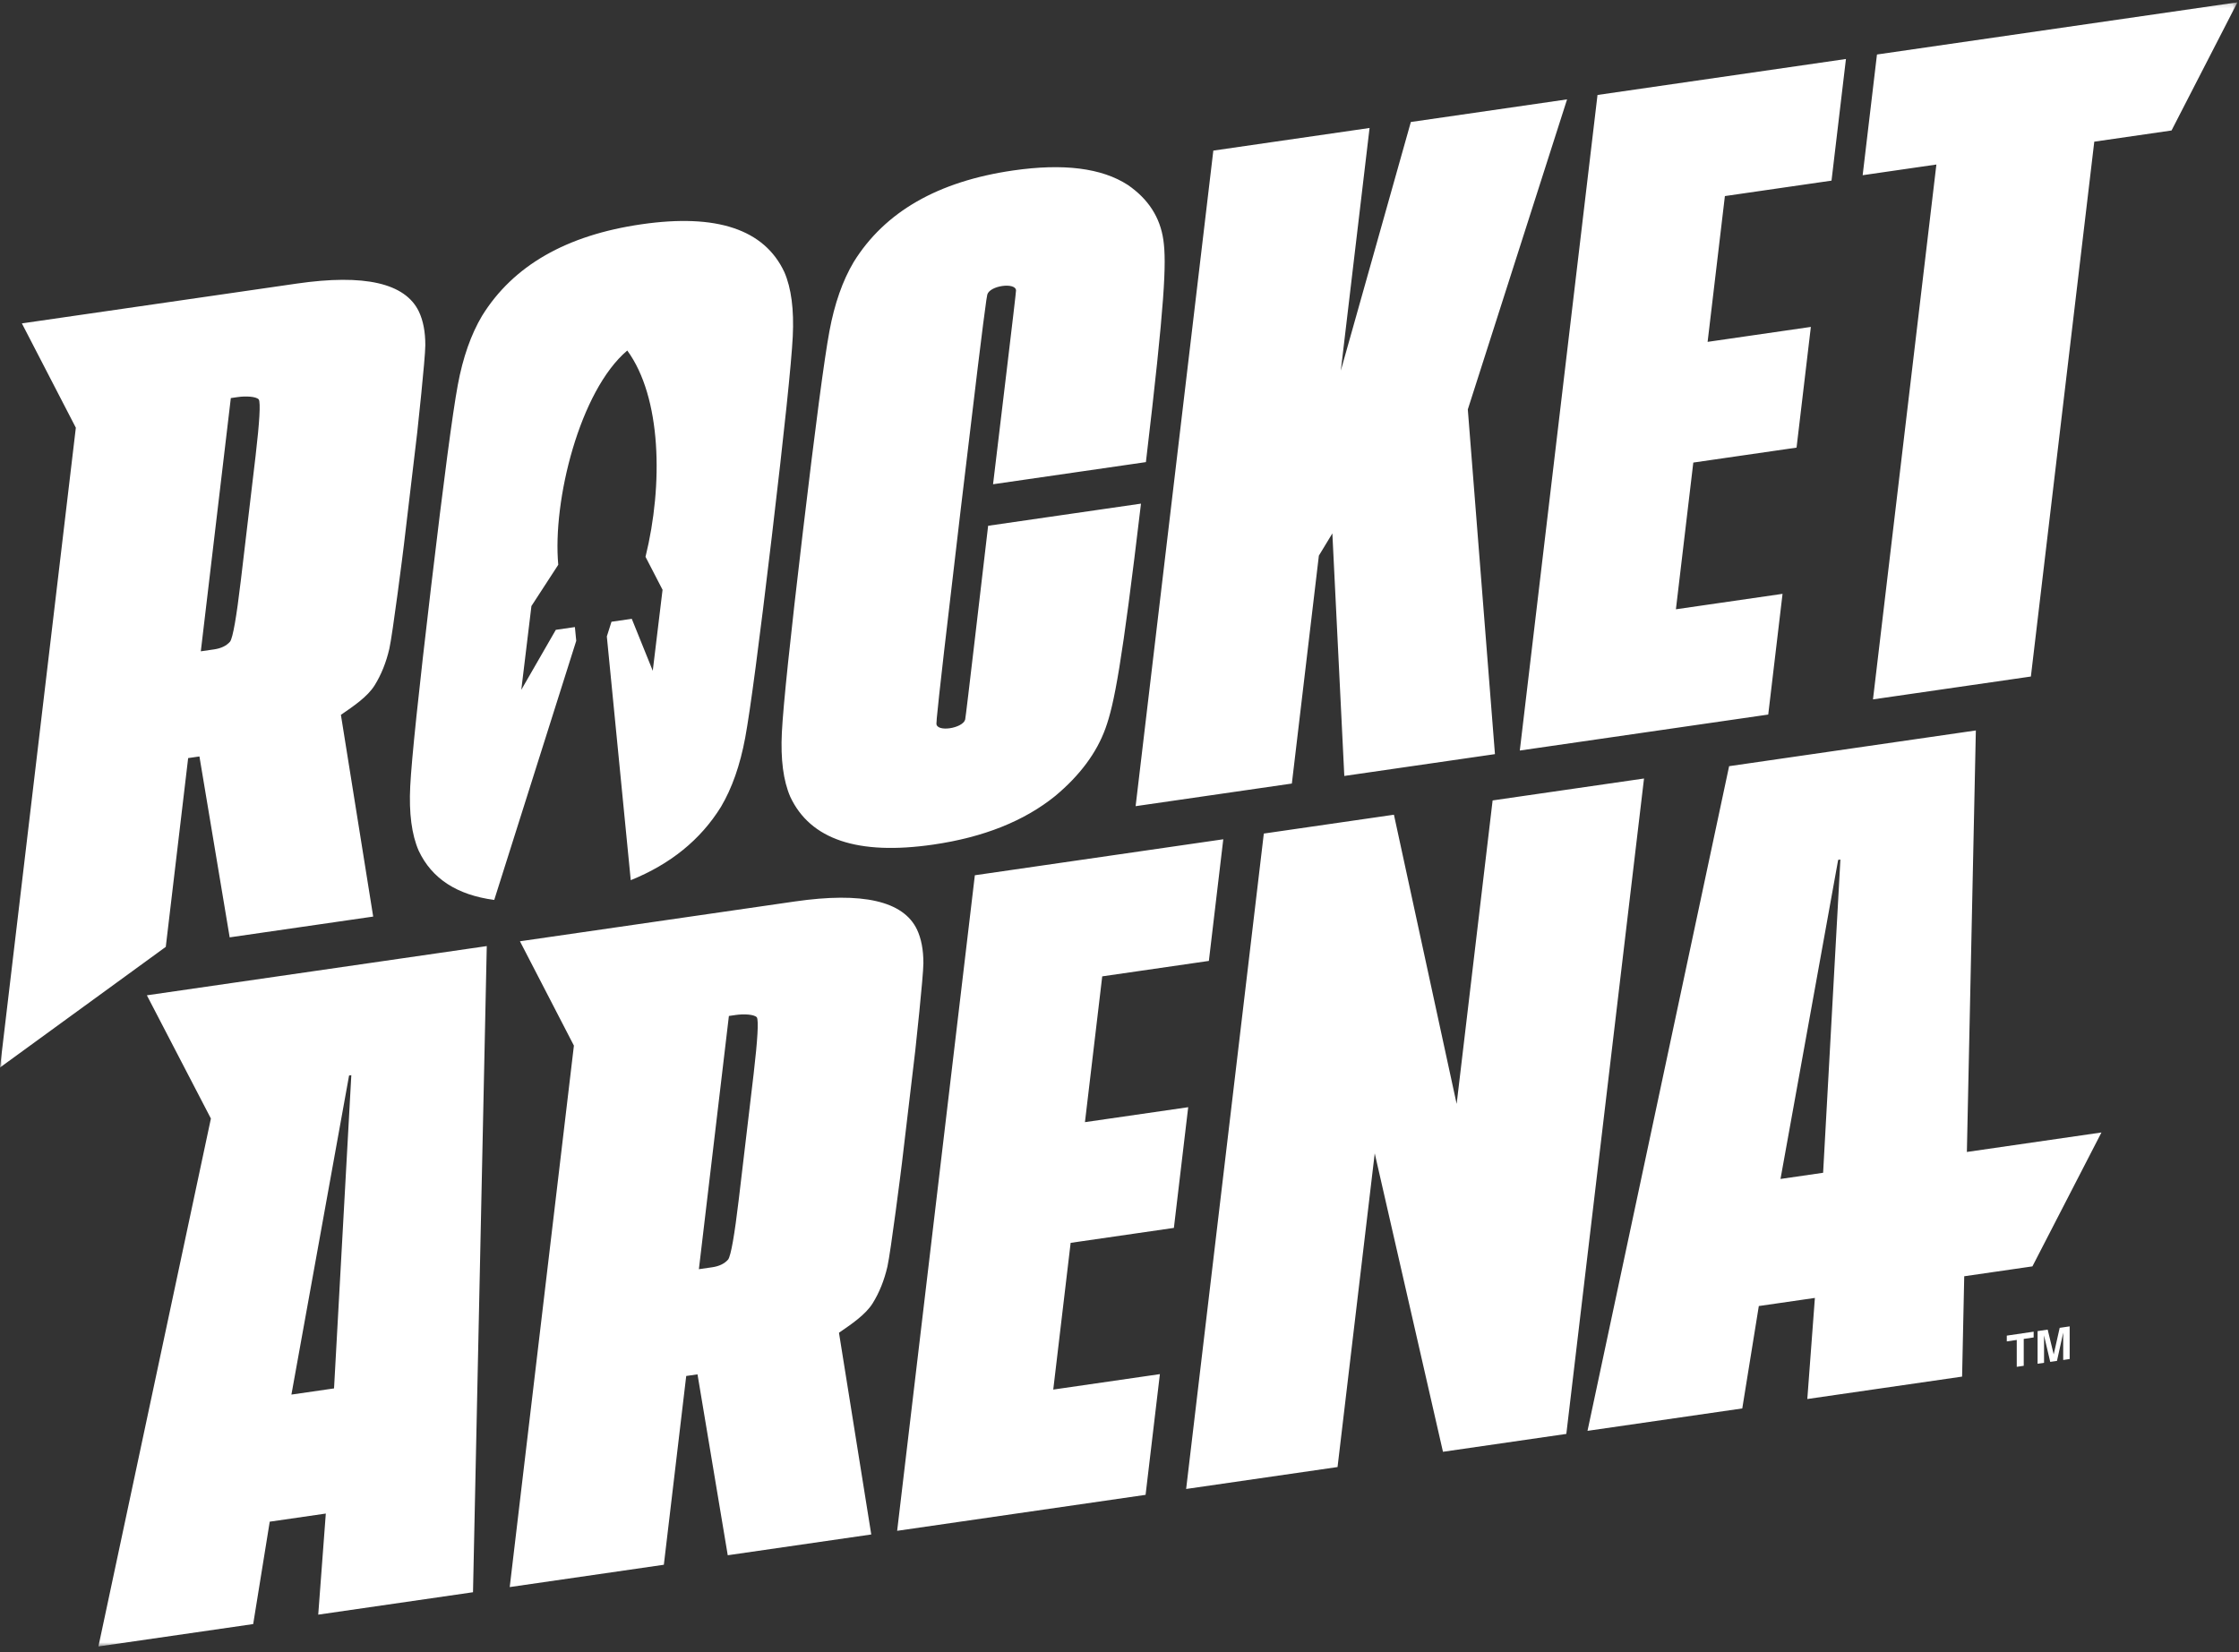 <?xml version="1.0" encoding="UTF-8"?>
<svg width="500px" height="369px" viewBox="0 0 500 369" version="1.1" xmlns="http://www.w3.org/2000/svg" xmlns:xlink="http://www.w3.org/1999/xlink">
    <rect x="0" y="0" width="500" height="369" fill="#333333" stroke="none"/>
    <title>Group 8</title>
    <defs>
        <polygon id="path-1" points="0 0.167 499.655 0.167 499.655 367.42 0 367.42"></polygon>
    </defs>
    <g id="Global-Assets" stroke="none" stroke-width="1" fill="none" fill-rule="evenodd">
        <g id="Group-8">
            <g id="Group-3" transform="translate(0, 0.347)">
                <mask id="mask-2" fill="white">
                    <use xlink:href="#path-1"></use>
                </mask>
                <g id="Clip-2"></g>
                <path d="M164.988,267.48 C164.027,275.571 163.234,280.077 162.612,280.977 C161.808,281.909 160.616,282.489 159.032,282.718 L156.07,283.147 L162.772,226.586 L164.356,226.357 C165.941,226.127 168.412,226.177 169.02,226.904 C169.432,227.629 169.19,231.836 168.307,239.441 L164.988,267.48 L164.988,267.48 Z M194.565,342.4 L187.355,297.341 C190.161,295.41 193.27,293.323 194.867,290.78 C196.357,288.388 197.461,285.644 198.176,282.553 C198.887,279.46 201.294,260.551 201.42,259.403 L204.405,234.213 C204.405,234.213 206.196,217.782 206.206,214.791 C206.212,211.803 205.731,209.288 204.765,207.252 C201.709,200.901 192.616,198.822 177.478,201.014 L116.112,209.902 L128.161,233.205 L113.828,354.15 L148.246,349.165 L153.243,306.999 L155.763,306.634 L162.517,347.042 L194.565,342.4 Z M53.762,129.464 C52.801,137.555 52.009,142.061 51.386,142.961 C50.582,143.893 49.391,144.474 47.806,144.703 L44.844,145.133 L51.547,88.57 L53.13,88.341 C54.715,88.111 57.187,88.161 57.794,88.889 C58.207,89.614 57.965,93.821 57.082,101.426 L53.763,129.464 L53.762,129.464 Z M83.338,204.385 L76.129,159.326 C78.936,157.394 82.044,155.307 83.641,152.765 C85.132,150.373 86.235,147.628 86.95,144.537 C87.662,141.445 90.069,122.535 90.194,121.387 L93.18,96.197 C93.18,96.197 94.971,79.766 94.98,76.775 C94.986,73.787 94.505,71.273 93.54,69.236 C90.484,62.886 81.39,60.806 66.253,62.998 L4.886,71.887 L16.936,95.189 L0,238.096 L37.02,211.149 L42.017,168.984 L44.537,168.619 L51.291,209.027 L83.338,204.385 Z M215.533,160.392 C215.249,161.384 213.615,162.098 212.104,162.316 C210.592,162.535 209.166,162.265 209.117,161.322 C209.116,161.319 209.164,160.431 209.196,160.078 C209.196,160.07 209.197,160.062 209.198,160.055 C209.583,155.782 211.362,140.264 214.543,113.421 C217.724,86.578 219.625,71.042 220.257,66.733 C220.258,66.726 220.259,66.718 220.26,66.711 C220.312,66.355 220.456,65.515 220.473,65.475 C220.474,65.471 220.477,65.45 220.479,65.447 C220.757,64.456 222.297,63.755 223.81,63.536 C225.321,63.318 226.84,63.575 226.894,64.517 C226.952,64.831 223.105,96.494 221.763,107.817 L255.897,102.873 C260.157,66.929 260.516,58.316 259.796,53.254 C259.073,48.196 256.426,44.095 251.845,40.953 C246.02,37.178 237.485,36.101 226.237,37.73 C209.443,40.163 197.578,46.978 190.642,58.175 C188.167,62.339 186.36,67.493 185.22,73.637 C184.078,79.784 182.101,94.747 179.282,118.528 C176.464,142.309 174.902,157.212 174.602,163.237 C174.299,169.26 174.928,174.062 176.485,177.641 C180.963,187.185 191.598,190.741 208.393,188.309 C219.641,186.679 228.733,183.049 235.673,177.425 C241.171,172.824 244.899,167.799 246.867,162.35 C248.833,156.9 250.538,148.092 254.798,112.148 L220.664,117.092 C219.322,128.416 215.668,160.051 215.533,160.392 L215.533,160.392 Z M177.034,74.823 C177.334,68.8 176.706,63.998 175.152,60.418 C170.671,50.875 160.032,47.32 143.244,49.751 C126.453,52.183 114.585,58.999 107.652,70.195 C105.177,74.359 103.366,79.514 102.229,85.658 C101.087,91.805 99.107,106.768 96.289,130.549 C93.47,154.334 91.911,169.237 91.611,175.258 C91.305,181.284 91.937,186.084 93.494,189.662 C96.437,195.938 102.1,199.571 110.37,200.667 L128.682,142.791 L128.382,139.717 L124.122,140.336 L116.412,153.738 L118.675,135.023 L124.667,125.803 C123.355,111.532 129.449,86.944 140.078,77.948 C147.715,88.382 148.134,107.861 144.152,124.028 L147.958,131.389 L145.771,149.48 L141.084,137.875 L136.552,138.532 L135.515,141.811 L140.855,196.255 C149.686,192.683 156.429,187.252 160.995,179.885 C163.466,175.724 165.275,170.57 166.417,164.422 C167.552,158.281 169.536,143.317 172.354,119.532 C175.172,95.751 176.729,80.848 177.034,74.823 L177.034,74.823 Z M65.077,311.155 L77.953,239.885 L78.454,239.813 L74.595,309.776 L65.077,311.155 Z M108.702,210.976 L32.799,221.97 L47.098,249.495 L21.979,367.42 L56.541,362.414 L60.235,339.544 L72.757,337.73 L71.066,360.31 L105.629,355.304 L108.702,210.976 Z M300.202,172.973 L333.844,168.101 L327.783,91.107 L349.95,21.85 L315.062,26.904 L299.42,82.444 L305.843,28.239 L270.952,33.293 L253.599,179.723 L288.49,174.67 L294.522,123.765 L297.534,118.796 L300.202,172.973 Z M410.486,191.72 L410.987,191.647 L407.127,261.611 L397.61,262.99 L410.486,191.72 Z M469.284,252.608 L439.231,256.961 L441.235,162.81 L386.136,170.791 L354.512,319.255 L389.074,314.249 L392.768,291.378 L405.29,289.565 L403.598,312.145 L438.163,307.139 L438.64,284.725 L453.867,282.519 L469.284,252.608 Z M264.881,332.238 L282.229,185.841 L311.284,181.633 L325.29,246.227 L333.323,178.441 L367.132,173.544 L349.783,319.94 L322.235,323.931 L306.997,257.273 L298.693,327.34 L264.881,332.238 Z M200.345,341.585 L217.698,195.155 L273.176,187.119 L269.957,214.288 L246.144,217.737 L242.284,250.303 L265.342,246.963 L262.146,273.924 L239.089,277.264 L235.206,310.035 L259.019,306.586 L255.824,333.549 L200.345,341.585 Z M418.263,155.873 L432.422,36.404 L415.958,38.789 L419.153,11.827 L499.655,0.167 L484.934,28.798 L467.682,31.297 L453.524,150.766 L418.263,155.873 Z M339.393,167.297 L356.746,20.866 L412.224,12.831 L409.004,40 L385.192,43.449 L381.333,76.014 L404.389,72.675 L401.195,99.636 L378.138,102.976 L374.254,135.746 L398.067,132.297 L394.872,159.261 L339.393,167.297 Z" id="Fill-1" fill="#FFFFFF" mask="url(#mask-2)"></path>
            </g>
            <polygon id="Fill-4" fill="#FFFFFF" points="454.142 297.45 454.142 298.742 451.927 299.068 451.927 305.07 450.369 305.299 450.369 299.297 448.144 299.625 448.144 298.333"></polygon>
            <path d="M459.958,296.593 L462.184,296.265 L462.184,303.559 L460.742,303.772 L460.742,298.838 C460.742,298.696 460.744,298.497 460.747,298.241 C460.751,297.985 460.753,297.787 460.753,297.649 L459.349,303.977 L457.846,304.198 L456.453,298.282 C456.453,298.421 456.455,298.617 456.458,298.873 C456.461,299.128 456.463,299.326 456.463,299.468 L456.463,304.402 L455.021,304.614 L455.021,297.32 L457.273,296.989 L458.62,302.525 L459.958,296.593 Z" id="Fill-6" fill="#FFFFFF"></path>
        </g>
    </g>
</svg>